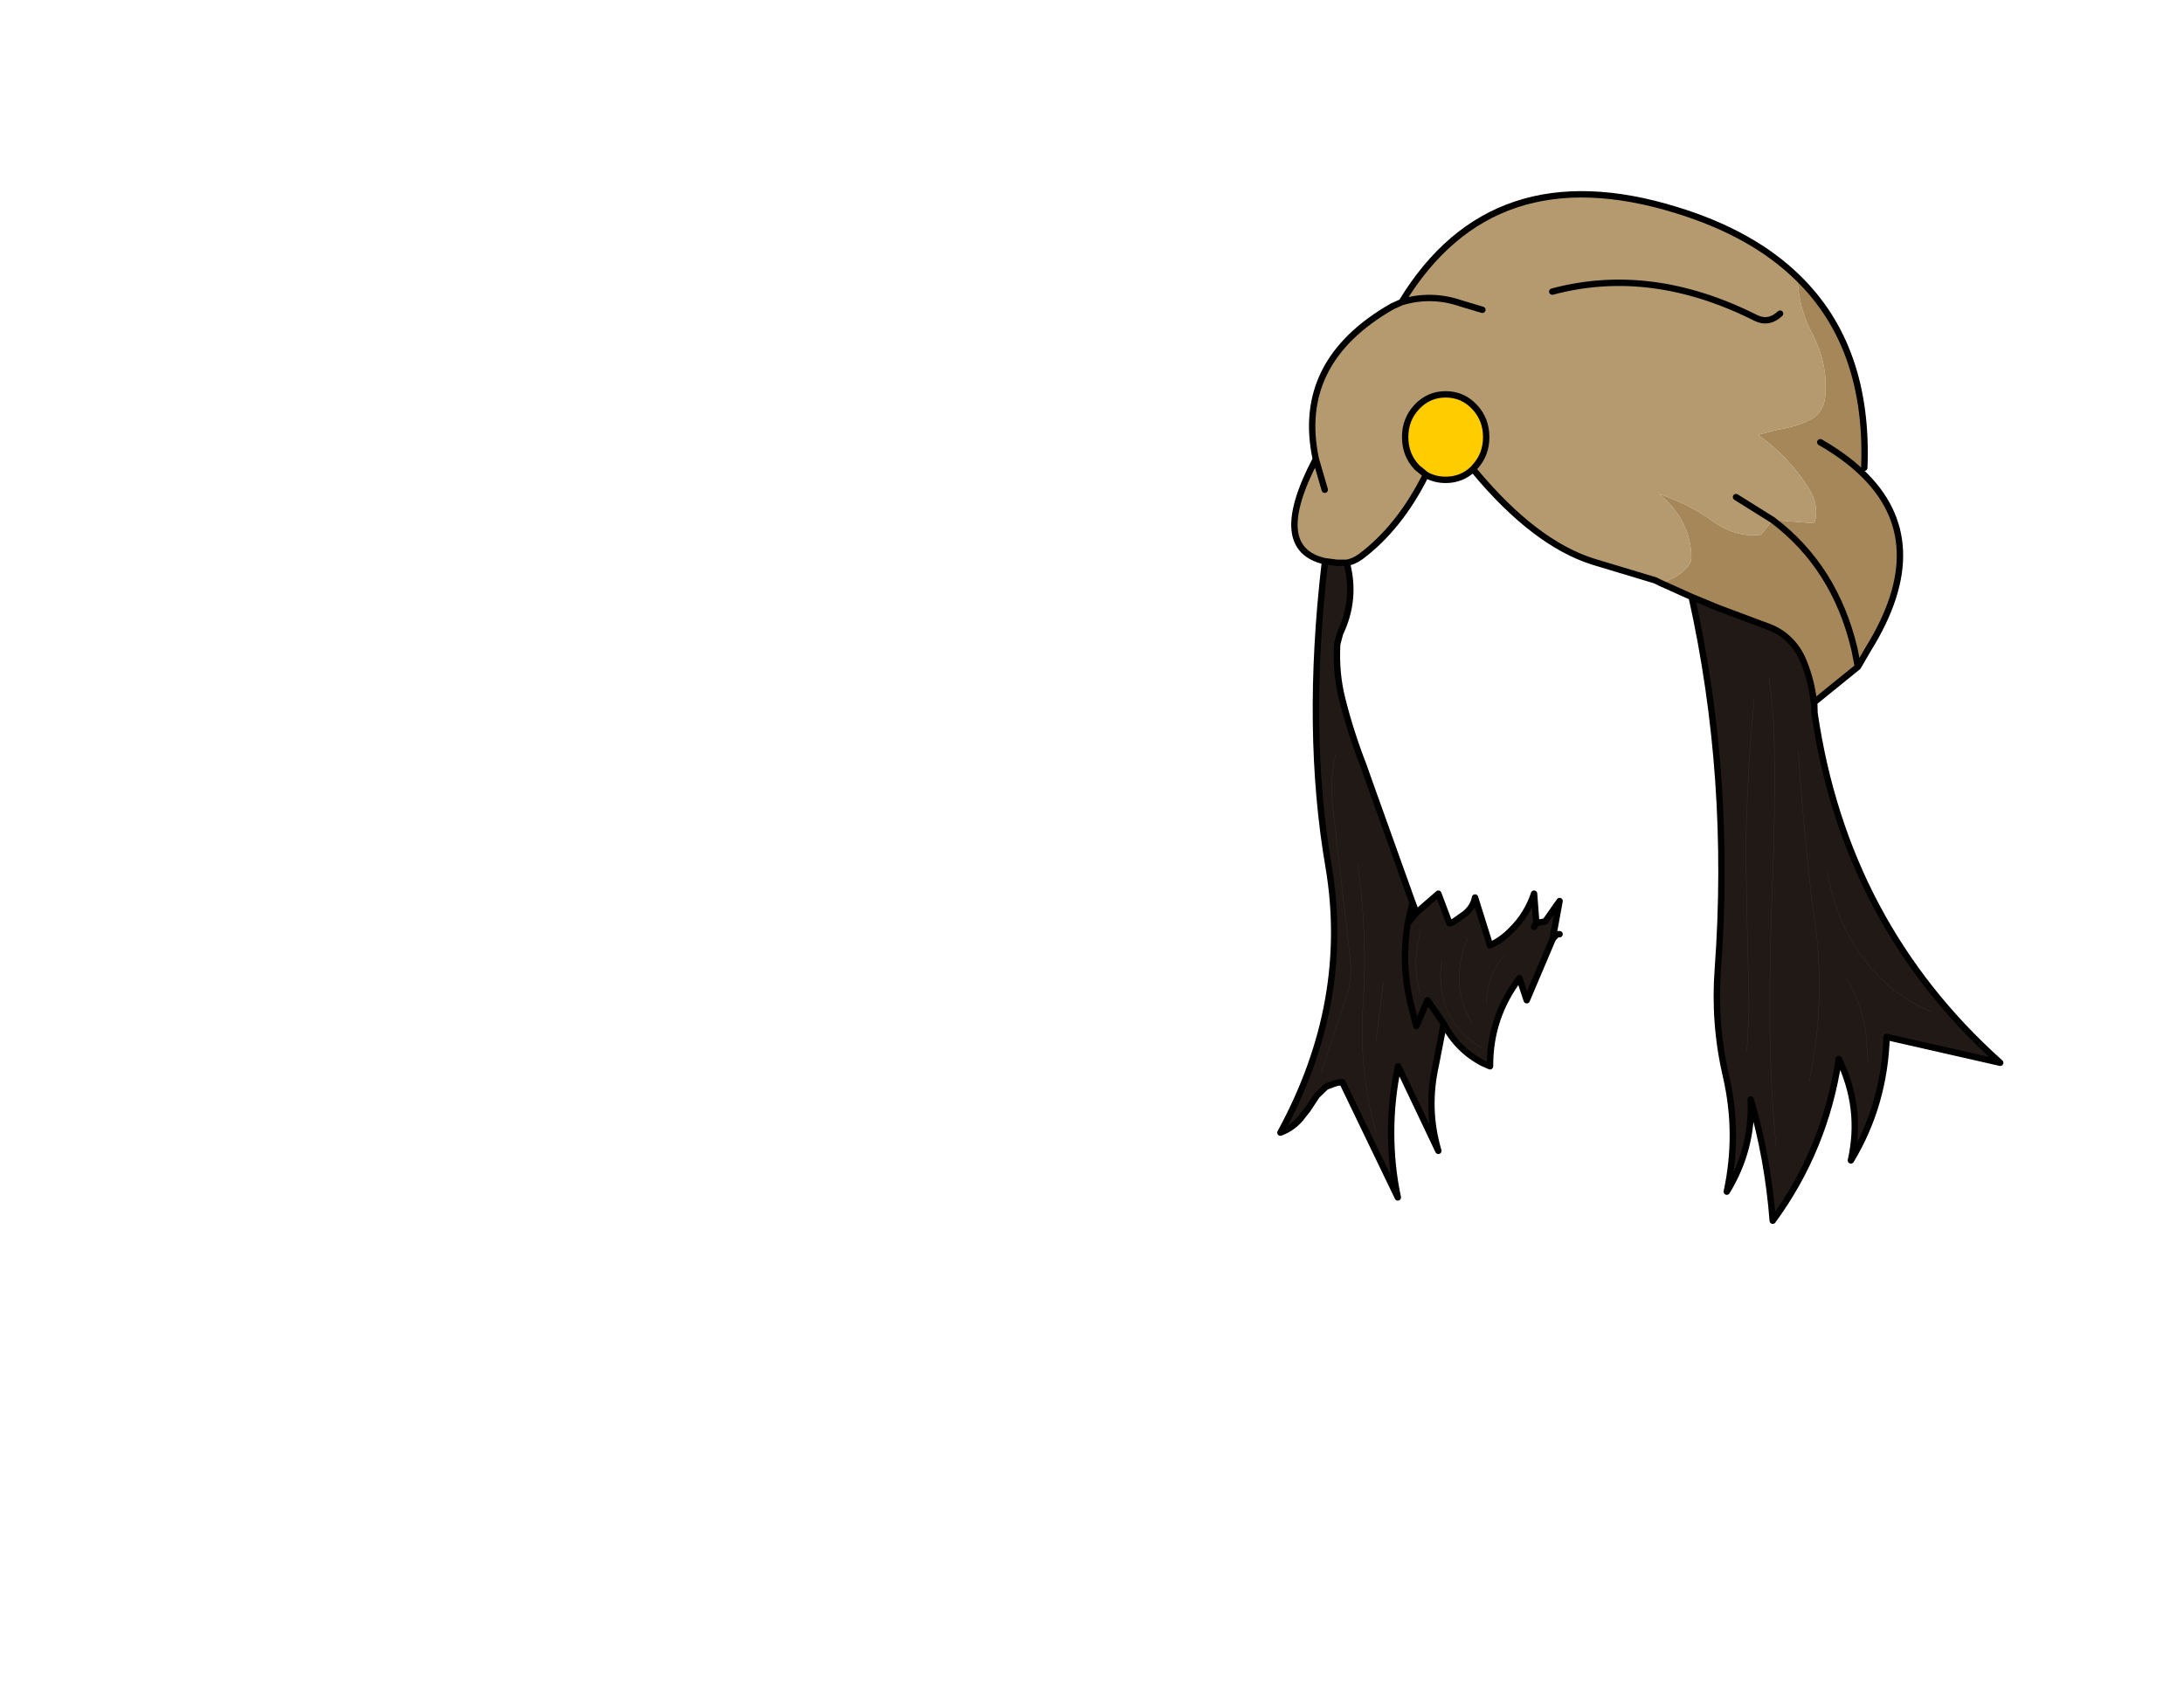 <svg xmlns:xlink="http://www.w3.org/1999/xlink" xmlns="http://www.w3.org/2000/svg" height="264.15px" width="342.25px">
  <g transform="matrix(1.0, 0.0, 0.0, 1.0, 243.25, 83.7)">
    <g data-characterId="1164" height="161.85" transform="matrix(1.0, 0.0, 0.0, 1.0, -43.1, -53.75)" width="113.8" xlink:href="#shape0"><g id="shape0" transform="matrix(1.0, 0.0, 0.0, 1.0, 43.1, 53.75)">
      <path d="M35.7 -34.55 Q33.95 -32.9 31.95 -33.85 15.5 -42.15 0.0 -38.0 15.5 -42.15 31.95 -33.85 33.95 -32.9 35.7 -34.55 M34.55 -2.2 L32.7 0.1 Q28.75 0.6 25.05 -2.1 22.55 -3.9 19.7 -5.15 L16.7 -6.35 Q21.7 -2.25 21.8 3.65 21.8 4.4 21.25 5.1 19.55 7.0 16.95 7.65 L16.15 7.25 6.35 4.3 Q-2.75 1.4 -12.1 -9.8 L-12.4 -10.2 -12.2 -10.45 Q-10.35 -12.4 -10.35 -15.2 -10.35 -18.0 -12.2 -19.95 -14.05 -21.9 -16.7 -21.9 -19.35 -21.9 -21.2 -19.95 -23.05 -18.0 -23.05 -15.2 -23.05 -12.4 -21.2 -10.45 L-19.8 -9.3 Q-23.9 -1.05 -30.05 3.55 -31.1 4.3 -32.2 4.5 L-33.7 4.5 -35.65 4.25 Q-44.4 2.25 -37.05 -11.75 -40.3 -27.0 -25.05 -35.7 L-23.6 -36.35 Q-9.4 -59.75 19.55 -50.75 31.4 -47.1 38.45 -40.2 38.55 -35.55 40.7 -31.5 43.3 -26.6 42.75 -21.4 42.45 -18.8 40.1 -17.75 37.95 -16.75 35.25 -16.35 L32.25 -15.55 Q37.2 -12.05 40.3 -7.0 41.6 -4.9 41.3 -2.55 L41.05 -1.7 34.55 -2.2 28.8 -5.8 34.55 -2.2 M-10.95 -35.15 L-14.3 -36.15 Q-18.95 -37.75 -23.6 -36.35 -18.95 -37.75 -14.3 -36.15 L-10.95 -35.15 M-35.65 -6.95 L-37.05 -11.75 -35.65 -6.95" fill="#b49a6e" fill-rule="evenodd" stroke="none"/>
      <path d="M16.95 7.65 Q19.55 7.0 21.25 5.1 21.8 4.4 21.8 3.65 21.7 -2.25 16.7 -6.35 L19.7 -5.15 Q22.55 -3.9 25.05 -2.1 28.75 0.6 32.7 0.1 L34.55 -2.2 Q44.3 5.15 47.35 18.0 L47.9 20.8 47.35 18.0 Q44.3 5.15 34.55 -2.2 L41.05 -1.7 41.3 -2.55 Q41.6 -4.9 40.3 -7.0 37.2 -12.05 32.25 -15.55 L35.25 -16.35 Q37.95 -16.75 40.1 -17.75 42.45 -18.8 42.75 -21.4 43.3 -26.6 40.7 -31.5 38.55 -35.55 38.45 -40.2 49.65 -29.35 48.9 -10.4 L48.4 -9.75 Q60.0 1.15 49.5 18.05 L47.9 20.8 41.05 26.35 41.0 26.4 Q40.65 23.05 39.4 20.0 38.55 17.9 37.1 16.55 L37.05 16.5 36.95 16.4 36.9 16.35 Q35.55 15.1 33.7 14.45 L25.95 11.55 21.85 9.85 16.95 7.65 M42.0 -14.4 Q45.75 -12.25 48.4 -9.75 45.75 -12.25 42.0 -14.4" fill="#a68759" fill-rule="evenodd" stroke="none"/>
      <path d="M-12.4 -10.2 Q-14.2 -8.5 -16.7 -8.5 -18.4 -8.5 -19.8 -9.3 L-21.2 -10.45 Q-23.05 -12.4 -23.05 -15.2 -23.05 -18.0 -21.2 -19.95 -19.35 -21.9 -16.7 -21.9 -14.05 -21.9 -12.2 -19.95 -10.35 -18.0 -10.35 -15.2 -10.35 -12.4 -12.2 -10.45 L-12.4 -10.2" fill="#ffcc00" fill-rule="evenodd" stroke="none"/>
      <path d="M21.85 9.85 L25.95 11.55 33.7 14.45 Q35.55 15.1 36.9 16.35 L36.95 16.4 37.05 16.5 37.1 16.55 Q38.55 17.9 39.4 20.0 40.65 23.05 41.0 26.4 L41.05 26.4 41.1 28.05 Q45.95 61.15 70.2 82.85 L52.4 78.8 Q52.05 89.45 46.8 98.15 48.65 89.95 44.9 82.25 42.8 96.35 34.55 107.6 33.8 97.8 31.1 88.6 31.45 96.35 27.35 103.05 29.3 94.0 27.25 85.05 25.3 76.7 25.95 68.15 28.15 38.1 21.85 9.85 M-32.2 4.5 Q-30.7 10.25 -33.25 15.55 L-33.7 17.25 Q-33.95 21.8 -32.9 25.9 -31.6 31.1 -29.55 36.35 L-28.6 39.05 -21.9 57.75 -22.65 61.0 Q-23.65 67.15 -22.3 73.15 L-21.3 77.1 -19.55 73.05 -17.0 76.75 -19.55 73.05 -21.3 77.1 -22.3 73.15 Q-23.65 67.15 -22.65 61.0 L-21.3 59.35 -17.85 56.35 -16.1 61.0 -15.45 60.75 -13.75 59.55 Q-12.4 58.5 -12.1 56.95 L-9.75 64.45 Q-7.9 63.6 -6.4 62.05 -3.95 59.65 -2.85 56.35 L-2.5 60.95 -1.1 60.7 1.15 57.5 0.05 63.5 -4.0 73.05 -5.15 69.6 Q-9.8 75.75 -9.75 83.4 L-10.9 82.9 Q-14.9 80.8 -17.0 76.75 L-18.25 83.2 Q-19.8 90.1 -17.85 96.65 L-24.15 83.4 Q-25.25 88.5 -25.25 93.75 -25.25 99.05 -24.2 103.95 L-32.9 85.9 -33.6 85.95 -34.25 86.15 -35.45 86.6 -36.9 88.0 -38.35 90.2 -39.5 91.65 Q-40.75 93.1 -42.6 93.8 -31.45 73.35 -35.05 52.1 -38.7 30.85 -35.65 4.6 L-35.65 4.25 -33.7 4.5 -32.2 4.5 M49.5 82.85 L49.3 80.25 Q49.05 74.35 46.05 69.6 49.05 74.35 49.3 80.25 L49.5 82.85 M40.3 85.7 L40.8 82.9 Q42.8 71.2 41.0 59.7 L40.55 56.35 Q39.3 45.15 38.55 33.9 39.3 45.15 40.55 56.35 L41.0 59.7 Q42.8 71.2 40.8 82.9 L40.3 85.7 M43.15 52.9 Q44.3 60.9 49.45 67.35 53.45 72.4 59.3 74.8 53.45 72.4 49.45 67.35 44.3 60.9 43.15 52.9 M33.95 22.4 Q34.75 27.85 34.8 33.35 34.95 43.25 34.55 53.55 34.1 63.85 34.1 74.2 34.05 85.2 35.1 96.1 34.05 85.2 34.1 74.2 34.1 63.85 34.55 53.55 34.95 43.25 34.8 33.35 34.75 27.85 33.95 22.4 M30.5 81.1 L30.85 74.15 30.45 57.5 30.35 48.7 Q30.55 37.3 31.65 25.85 30.55 37.3 30.35 48.7 L30.45 57.5 30.85 74.15 30.5 81.1 M-36.25 84.55 L-32.4 73.0 Q-31.3 69.85 -31.65 66.6 L-34.35 43.15 Q-34.9 38.65 -33.95 34.5 -34.9 38.65 -34.35 43.15 L-31.65 66.6 Q-31.3 69.85 -32.4 73.0 L-36.25 84.55 M-2.85 61.55 L-2.5 60.95 -2.85 61.55 M-7.45 66.15 L-8.3 66.9 Q-10.25 69.95 -10.35 73.65 -10.25 69.95 -8.3 66.9 L-7.45 66.15 M-17.25 66.75 L-17.55 69.05 -17.35 71.35 Q-16.45 77.45 -10.95 80.55 -16.45 77.45 -17.35 71.35 L-17.55 69.05 -17.25 66.75 M-13.25 63.3 L-13.7 64.5 Q-15.9 71.0 -12.65 76.5 -15.9 71.0 -13.7 64.5 L-13.25 63.3 M-27.6 93.8 Q-30.35 84.0 -29.65 73.7 -28.9 62.65 -30.5 51.75 -28.9 62.65 -29.65 73.7 -30.35 84.0 -27.6 93.8 M-20.7 62.15 L-20.85 63.25 Q-21.95 67.45 -20.7 71.9 -21.95 67.45 -20.85 63.25 L-20.7 62.15 M-27.6 79.4 L-26.45 70.2 -27.6 79.4" fill="#211915" fill-rule="evenodd" stroke="none"/>
      <path d="M0.0 -38.0 Q15.5 -42.15 31.95 -33.85 33.95 -32.9 35.7 -34.55 M16.95 7.65 L21.85 9.85 25.95 11.55 33.7 14.45 Q35.55 15.1 36.9 16.35 L36.95 16.4 37.05 16.5 37.1 16.55 Q38.55 17.9 39.4 20.0 40.65 23.05 41.0 26.4 L41.05 26.35 47.9 20.8 47.35 18.0 Q44.3 5.15 34.55 -2.2 L28.8 -5.8 M38.45 -40.2 Q31.4 -47.1 19.55 -50.75 -9.4 -59.75 -23.6 -36.35 -18.95 -37.75 -14.3 -36.15 L-10.95 -35.15 M48.4 -9.75 Q45.75 -12.25 42.0 -14.4 M48.4 -9.75 Q60.0 1.15 49.5 18.05 L47.9 20.8 M38.45 -40.2 Q49.65 -29.35 48.9 -10.4 M41.05 26.4 L41.1 28.05 Q45.95 61.15 70.2 82.85 L52.4 78.8 Q52.05 89.45 46.8 98.15 48.65 89.95 44.9 82.25 42.8 96.35 34.55 107.6 33.8 97.8 31.1 88.6 31.45 96.35 27.35 103.05 29.3 94.0 27.25 85.05 25.3 76.7 25.95 68.15 28.15 38.1 21.85 9.85 M41.05 26.35 L41.05 26.4 M16.95 7.65 L16.15 7.25 6.35 4.3 Q-2.75 1.4 -12.1 -9.8 M-12.4 -10.2 Q-14.2 -8.5 -16.7 -8.5 -18.4 -8.5 -19.8 -9.3 -23.9 -1.05 -30.05 3.55 -31.1 4.3 -32.2 4.5 -30.7 10.25 -33.25 15.55 L-33.7 17.25 Q-33.95 21.8 -32.9 25.9 -31.6 31.1 -29.55 36.35 L-28.6 39.05 -21.9 57.75 -21.3 59.35 -17.85 56.35 -16.1 61.0 -15.45 60.75 -13.75 59.55 Q-12.4 58.5 -12.1 56.95 L-9.75 64.45 Q-7.9 63.6 -6.4 62.05 -3.95 59.65 -2.85 56.35 L-2.5 60.95 -1.1 60.7 1.15 57.5 0.05 63.5 Q0.65 62.6 1.15 62.7 M-23.6 -36.35 L-25.05 -35.7 Q-40.3 -27.0 -37.05 -11.75 L-35.65 -6.95 M-12.4 -10.2 L-12.2 -10.45 Q-10.35 -12.4 -10.35 -15.2 -10.35 -18.0 -12.2 -19.95 -14.05 -21.9 -16.7 -21.9 -19.35 -21.9 -21.2 -19.95 -23.05 -18.0 -23.05 -15.2 -23.05 -12.4 -21.2 -10.45 L-19.8 -9.3 M-32.2 4.5 L-33.7 4.5 -35.65 4.25 Q-44.4 2.25 -37.05 -11.75 M-35.65 4.6 Q-38.7 30.85 -35.05 52.1 -31.45 73.35 -42.6 93.8 -40.75 93.1 -39.5 91.65 L-38.35 90.2 -36.9 88.0 -35.45 86.6 -34.25 86.15 -33.6 85.95 -32.9 85.9 -24.2 103.95 Q-25.25 99.05 -25.25 93.75 -25.25 88.5 -24.15 83.4 L-17.85 96.65 Q-19.8 90.1 -18.25 83.2 L-17.0 76.75 -19.55 73.05 -21.3 77.1 -22.3 73.15 Q-23.65 67.15 -22.65 61.0 L-21.9 57.75 M-2.5 60.95 L-2.85 61.55 M0.05 63.5 L-4.0 73.05 -5.15 69.6 Q-9.8 75.75 -9.75 83.4 L-10.9 82.9 Q-14.9 80.8 -17.0 76.75 M-22.65 61.0 L-21.3 59.35" fill="none" stroke="#000000" stroke-linecap="round" stroke-linejoin="round" stroke-width="1.0"/>
      <path d="M31.65 25.85 Q30.55 37.3 30.35 48.7 L30.45 57.5 30.85 74.15 30.5 81.1 M35.1 96.1 Q34.05 85.2 34.1 74.2 34.1 63.85 34.55 53.55 34.95 43.25 34.8 33.35 34.75 27.85 33.95 22.4 M59.3 74.8 Q53.45 72.4 49.45 67.35 44.3 60.9 43.15 52.9 M38.55 33.9 Q39.3 45.15 40.55 56.35 L41.0 59.7 Q42.8 71.2 40.8 82.9 L40.3 85.7 M46.05 69.6 Q49.05 74.35 49.3 80.25 L49.5 82.85 M-33.95 34.5 Q-34.9 38.65 -34.35 43.15 L-31.65 66.6 Q-31.3 69.85 -32.4 73.0 L-36.25 84.55 M-12.65 76.5 Q-15.9 71.0 -13.7 64.5 L-13.25 63.3 M-10.95 80.55 Q-16.45 77.45 -17.35 71.35 L-17.55 69.05 -17.25 66.75 M-10.35 73.65 Q-10.25 69.95 -8.3 66.9 L-7.45 66.15 M-20.7 71.9 Q-21.95 67.45 -20.85 63.25 L-20.7 62.15 M-30.5 51.75 Q-28.9 62.65 -29.65 73.7 -30.35 84.0 -27.6 93.8 M-26.45 70.2 L-27.6 79.4" fill="none" stroke="#3e2f28" stroke-linecap="round" stroke-linejoin="round" stroke-width="0.05"/>
    </g>
  </g>
  </g>
  <defs>
    </defs>
</svg>